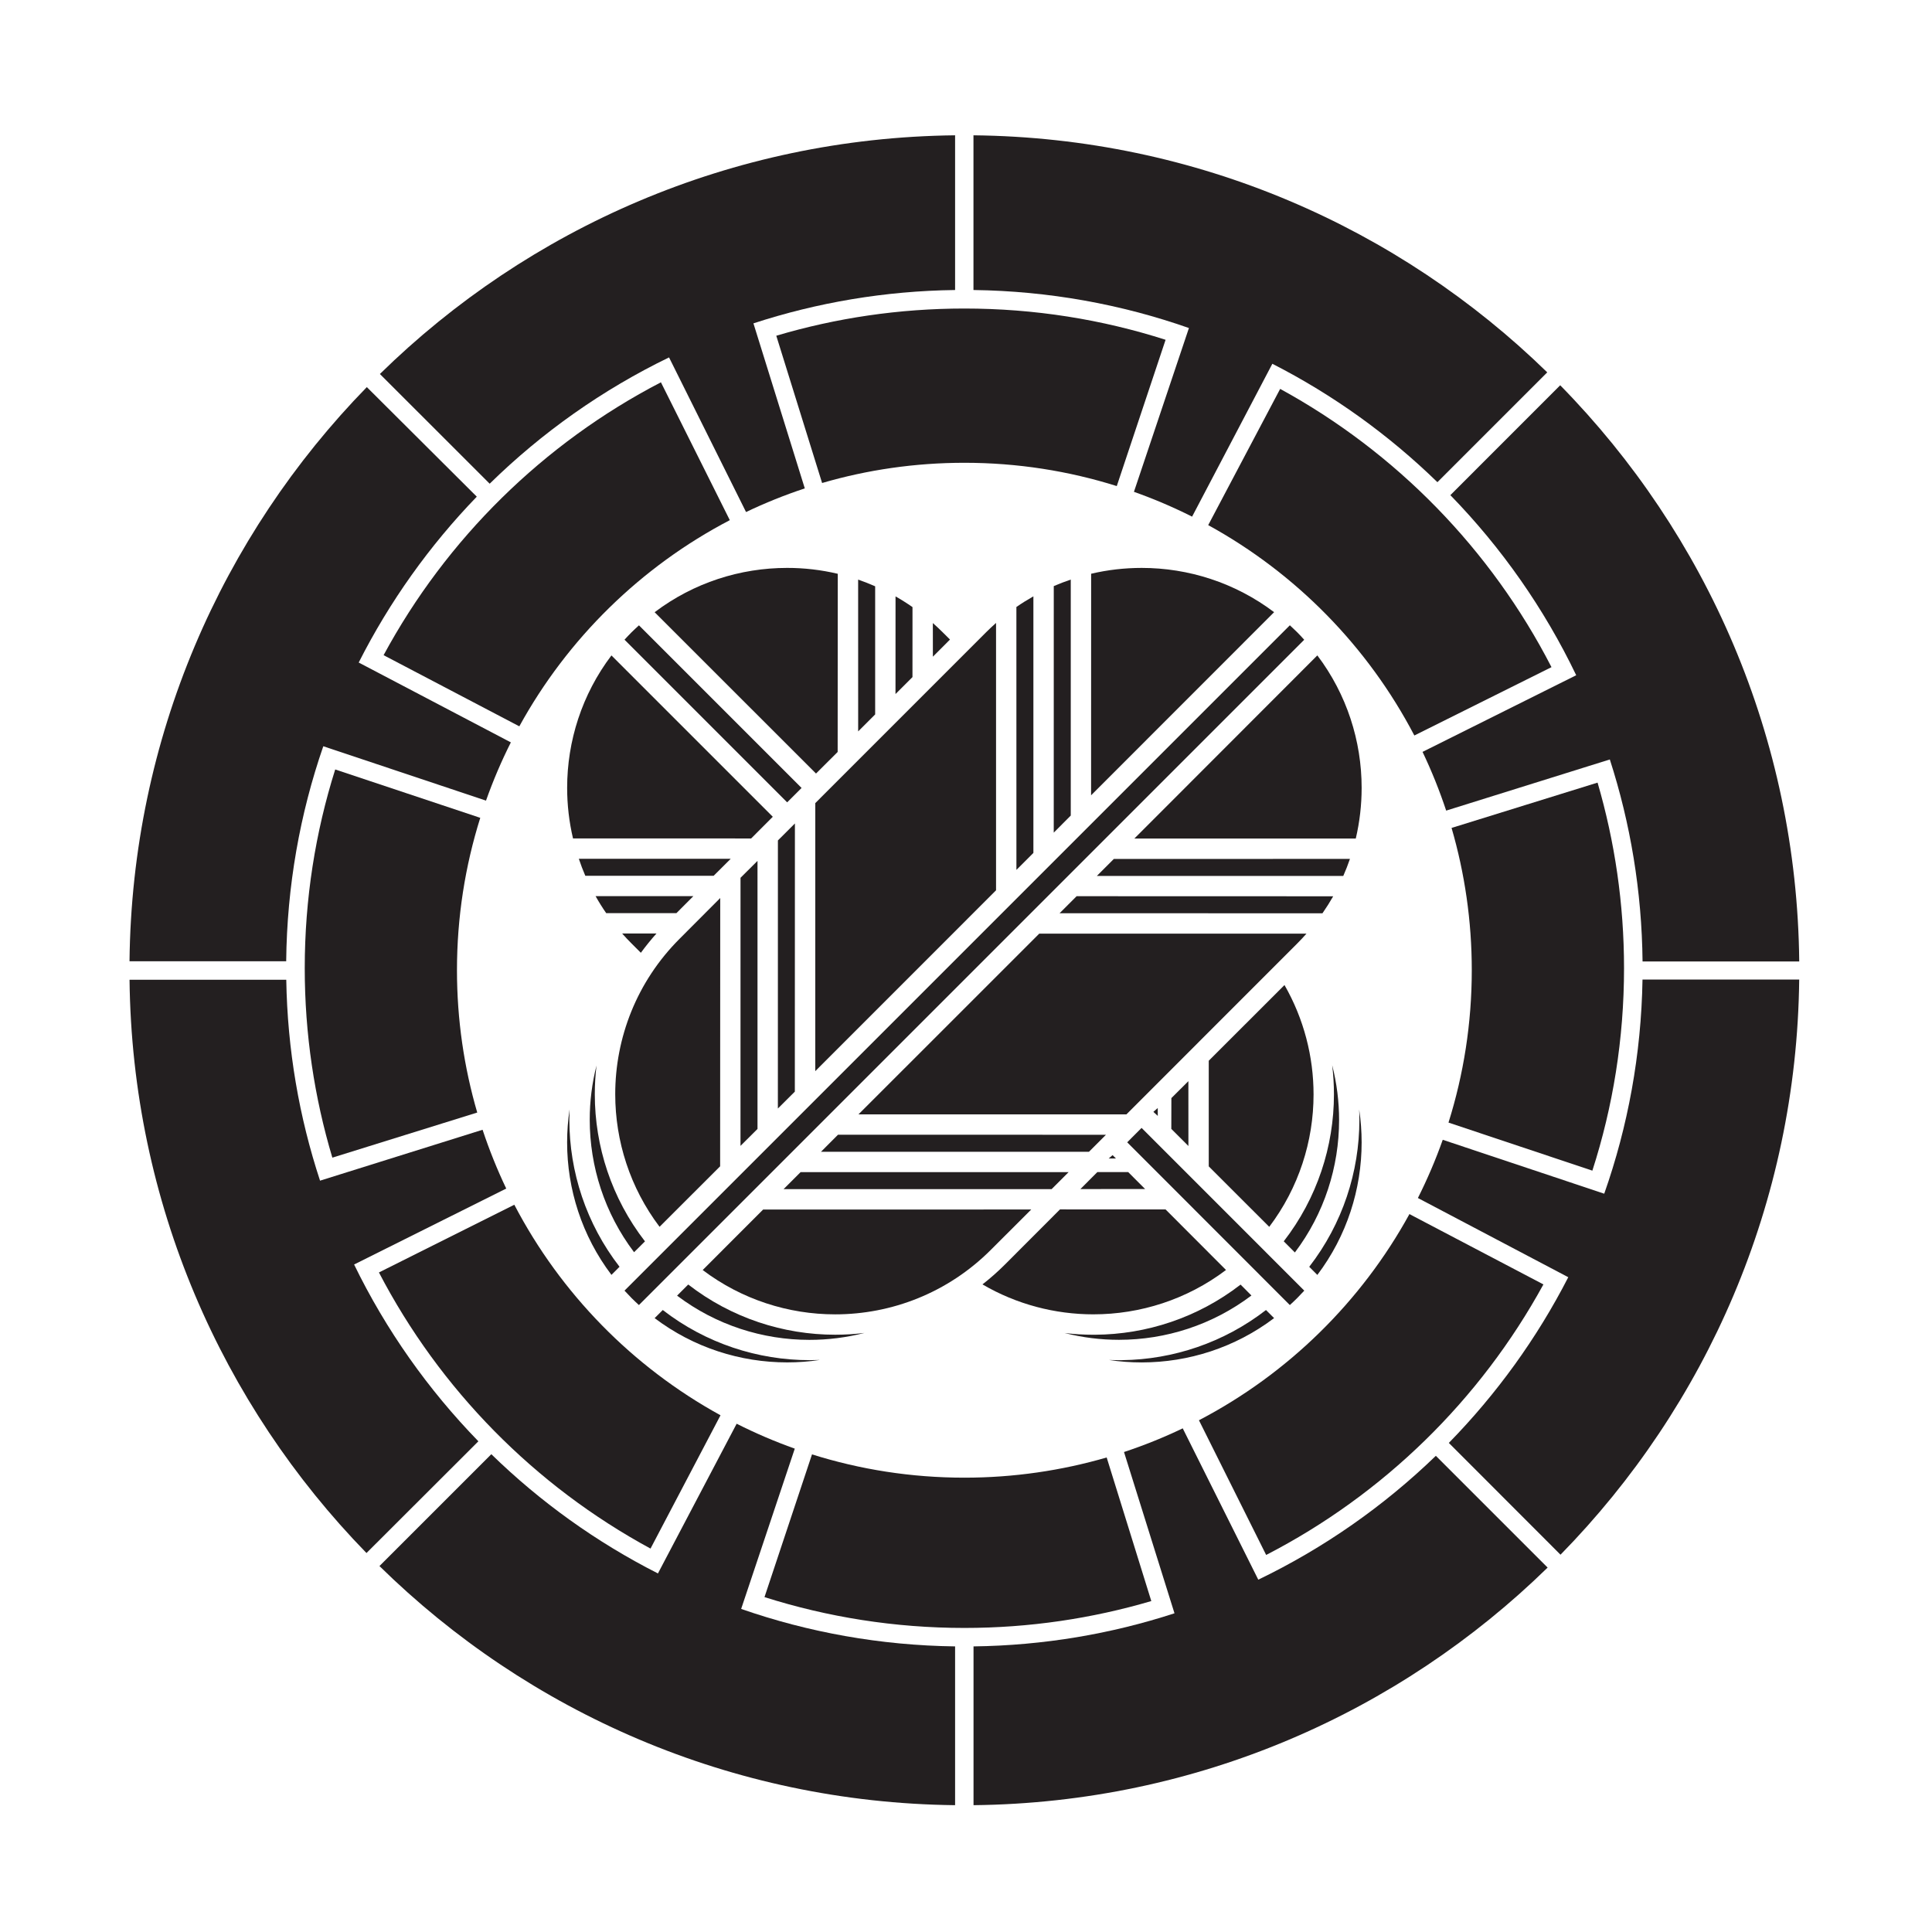 <?xml version="1.0" encoding="UTF-8" standalone="no"?>
<!-- Created with Inkscape (http://www.inkscape.org/) -->

<svg
   version="1.1"
   id="svg60702"
   width="793.701"
   height="793.701"
   viewBox="0 0 793.701 793.701"
   sodipodi:docname="Genjigurumani Chigai Takanoha.svg"
   inkscape:version="1.2 (dc2aeda, 2022-05-15)"
   xmlns:inkscape="http://www.inkscape.org/namespaces/inkscape"
   xmlns:sodipodi="http://sodipodi.sourceforge.net/DTD/sodipodi-0.dtd"
   xmlns="http://www.w3.org/2000/svg"
   xmlns:svg="http://www.w3.org/2000/svg">
  <defs
     id="defs60706">
    <clipPath
       clipPathUnits="userSpaceOnUse"
       id="clipPath61569">
      <path
         d="m -149.746,368.182 h 595.276 v -841.89 h -595.276 z"
         id="path61571"
         style="stroke-width:1" />
    </clipPath>
    <clipPath
       clipPathUnits="userSpaceOnUse"
       id="clipPath61575">
      <path
         d="M -496.009,355.502 H 99.267 v -841.89 H -496.009 Z"
         id="path61577"
         style="stroke-width:1" />
    </clipPath>
    <clipPath
       clipPathUnits="userSpaceOnUse"
       id="clipPath61581">
      <path
         d="m -174.737,473.493 h 595.276 v -841.89 h -595.276 z"
         id="path61583"
         style="stroke-width:1" />
    </clipPath>
    <clipPath
       clipPathUnits="userSpaceOnUse"
       id="clipPath61587">
      <path
         d="m -228.358,617.233 h 595.276 v -841.89 h -595.276 z"
         id="path61589"
         style="stroke-width:1" />
    </clipPath>
    <clipPath
       clipPathUnits="userSpaceOnUse"
       id="clipPath61593">
      <path
         d="m -478.034,327.06 h 595.276 v -841.89 h -595.276 z"
         id="path61595"
         style="stroke-width:1" />
    </clipPath>
    <clipPath
       clipPathUnits="userSpaceOnUse"
       id="clipPath61599">
      <path
         d="m -160.008,345.292 h 595.276 v -841.89 h -595.276 z"
         id="path61601"
         style="stroke-width:1" />
    </clipPath>
    <clipPath
       clipPathUnits="userSpaceOnUse"
       id="clipPath61605">
      <path
         d="m -369.411,559.1 h 595.276 v -841.89 h -595.276 z"
         id="path61607"
         style="stroke-width:1" />
    </clipPath>
    <clipPath
       clipPathUnits="userSpaceOnUse"
       id="clipPath61611">
      <path
         d="m -158.469,492.696 h 595.276 v -841.89 h -595.276 z"
         id="path61613"
         style="stroke-width:1" />
    </clipPath>
    <clipPath
       clipPathUnits="userSpaceOnUse"
       id="clipPath61617">
      <path
         d="m -387.692,608.221 h 595.276 v -841.89 h -595.276 z"
         id="path61619"
         style="stroke-width:1" />
    </clipPath>
    <clipPath
       clipPathUnits="userSpaceOnUse"
       id="clipPath61623">
      <path
         d="m -250.19,569.616 h 595.276 v -841.89 h -595.276 z"
         id="path61625"
         style="stroke-width:1" />
    </clipPath>
    <clipPath
       clipPathUnits="userSpaceOnUse"
       id="clipPath61629">
      <path
         d="m -155.976,487.711 h 595.276 v -841.89 h -595.276 z"
         id="path61631"
         style="stroke-width:1" />
    </clipPath>
    <clipPath
       clipPathUnits="userSpaceOnUse"
       id="clipPath61635">
      <path
         d="m -494.286,489.295 h 595.276 v -841.89 h -595.276 z"
         id="path61637"
         style="stroke-width:1" />
    </clipPath>
    <clipPath
       clipPathUnits="userSpaceOnUse"
       id="clipPath61641">
      <path
         d="m -232.144,221.132 h 595.276 v -841.89 h -595.276 z"
         id="path61643"
         style="stroke-width:1" />
    </clipPath>
    <clipPath
       clipPathUnits="userSpaceOnUse"
       id="clipPath61647">
      <path
         d="m -392.028,233.583 h 595.276 v -841.89 h -595.276 z"
         id="path61649"
         style="stroke-width:1" />
    </clipPath>
    <clipPath
       clipPathUnits="userSpaceOnUse"
       id="clipPath61653">
      <path
         d="m -446.3,467.383 h 595.276 v -841.89 H -446.3 Z"
         id="path61655"
         style="stroke-width:1" />
    </clipPath>
    <clipPath
       clipPathUnits="userSpaceOnUse"
       id="clipPath61659">
      <path
         d="m -242.517,541.274 h 595.276 v -841.89 h -595.276 z"
         id="path61661"
         style="stroke-width:1" />
    </clipPath>
    <clipPath
       clipPathUnits="userSpaceOnUse"
       id="clipPath61665">
      <path
         d="m -181.705,466.51 h 595.276 v -841.89 h -595.276 z"
         id="path61667"
         style="stroke-width:1" />
    </clipPath>
    <clipPath
       clipPathUnits="userSpaceOnUse"
       id="clipPath61671">
      <path
         d="m -249.405,534.332 h 595.276 v -841.89 h -595.276 z"
         id="path61673"
         style="stroke-width:1" />
    </clipPath>
    <clipPath
       clipPathUnits="userSpaceOnUse"
       id="clipPath61677">
      <path
         d="m -209.397,410.744 h 595.276 v -841.89 h -595.276 z"
         id="path61679"
         style="stroke-width:1" />
    </clipPath>
    <clipPath
       clipPathUnits="userSpaceOnUse"
       id="clipPath61683">
      <path
         d="m -228.165,391.958 h 595.276 v -841.89 h -595.276 z"
         id="path61685"
         style="stroke-width:1" />
    </clipPath>
    <clipPath
       clipPathUnits="userSpaceOnUse"
       id="clipPath61689">
      <path
         d="m -239.683,380.451 h 595.276 v -841.89 h -595.276 z"
         id="path61691"
         style="stroke-width:1" />
    </clipPath>
    <clipPath
       clipPathUnits="userSpaceOnUse"
       id="clipPath61695">
      <path
         d="m -303.823,316.318 h 595.276 v -841.89 h -595.276 z"
         id="path61697"
         style="stroke-width:1" />
    </clipPath>
    <clipPath
       clipPathUnits="userSpaceOnUse"
       id="clipPath61704">
      <path
         d="m -349.517,379.864 h 595.276 v -841.89 h -595.276 z"
         id="path61706"
         style="stroke-width:1" />
    </clipPath>
    <clipPath
       clipPathUnits="userSpaceOnUse"
       id="clipPath61710">
      <path
         d="m -257.317,526.473 h 595.276 v -841.89 h -595.276 z"
         id="path61712"
         style="stroke-width:1" />
    </clipPath>
    <clipPath
       clipPathUnits="userSpaceOnUse"
       id="clipPath61720">
      <path
         d="m -343.194,386.149 h 595.276 v -841.89 h -595.276 z"
         id="path61722"
         style="stroke-width:1" />
    </clipPath>
    <clipPath
       clipPathUnits="userSpaceOnUse"
       id="clipPath61726">
      <path
         d="m -194.581,521.432 h 595.276 v -841.89 h -595.276 z"
         id="path61728"
         style="stroke-width:1" />
    </clipPath>
    <clipPath
       clipPathUnits="userSpaceOnUse"
       id="clipPath61732">
      <path
         d="m -351.765,541.282 h 595.276 v -841.89 h -595.276 z"
         id="path61734"
         style="stroke-width:1" />
    </clipPath>
    <clipPath
       clipPathUnits="userSpaceOnUse"
       id="clipPath61738">
      <path
         d="m -405.892,514.323 h 595.276 v -841.89 H -405.892 Z"
         id="path61740"
         style="stroke-width:1" />
    </clipPath>
    <clipPath
       clipPathUnits="userSpaceOnUse"
       id="clipPath61744">
      <path
         d="m -344.774,534.315 h 595.276 v -841.89 h -595.276 z"
         id="path61746"
         style="stroke-width:1" />
    </clipPath>
    <clipPath
       clipPathUnits="userSpaceOnUse"
       id="clipPath61750">
      <path
         d="m -398.968,507.405 h 595.276 v -841.89 h -595.276 z"
         id="path61752"
         style="stroke-width:1" />
    </clipPath>
    <clipPath
       clipPathUnits="userSpaceOnUse"
       id="clipPath61756">
      <path
         d="m -336.896,526.465 h 595.276 v -841.89 h -595.276 z"
         id="path61758"
         style="stroke-width:1" />
    </clipPath>
    <clipPath
       clipPathUnits="userSpaceOnUse"
       id="clipPath61763">
      <path
         d="m -342.81,477.411 h 595.276 v -841.89 H -342.81 Z"
         id="path61765"
         style="stroke-width:1" />
    </clipPath>
    <clipPath
       clipPathUnits="userSpaceOnUse"
       id="clipPath61769">
      <path
         d="m -194.588,412.199 h 595.276 v -841.89 h -595.276 z"
         id="path61771"
         style="stroke-width:1" />
    </clipPath>
    <clipPath
       clipPathUnits="userSpaceOnUse"
       id="clipPath61775">
      <path
         d="m -208.407,402.858 h 595.276 v -841.89 h -595.276 z"
         id="path61777"
         style="stroke-width:1" />
    </clipPath>
    <clipPath
       clipPathUnits="userSpaceOnUse"
       id="clipPath61781">
      <path
         d="m -219.875,391.349 h 595.276 v -841.89 H -219.875 Z"
         id="path61783"
         style="stroke-width:1" />
    </clipPath>
    <clipPath
       clipPathUnits="userSpaceOnUse"
       id="clipPath61787">
      <path
         d="m -231.436,379.844 h 595.276 v -841.89 h -595.276 z"
         id="path61789"
         style="stroke-width:1" />
    </clipPath>
    <clipPath
       clipPathUnits="userSpaceOnUse"
       id="clipPath61793">
      <path
         d="m -251.425,359.838 h 595.276 v -841.89 h -595.276 z"
         id="path61795"
         style="stroke-width:1" />
    </clipPath>
    <clipPath
       clipPathUnits="userSpaceOnUse"
       id="clipPath61799">
      <path
         d="m -372.435,448.327 h 595.276 v -841.89 h -595.276 z"
         id="path61801"
         style="stroke-width:1" />
    </clipPath>
    <clipPath
       clipPathUnits="userSpaceOnUse"
       id="clipPath61805">
      <path
         d="m -360.917,459.84 h 595.276 v -841.89 h -595.276 z"
         id="path61807"
         style="stroke-width:1" />
    </clipPath>
    <clipPath
       clipPathUnits="userSpaceOnUse"
       id="clipPath61811">
      <path
         d="m -356.72,462.895 h 595.276 v -841.89 h -595.276 z"
         id="path61813"
         style="stroke-width:1" />
    </clipPath>
    <clipPath
       clipPathUnits="userSpaceOnUse"
       id="clipPath61820">
      <path
         d="m -347.308,473.459 h 595.276 v -841.89 h -595.276 z"
         id="path61822"
         style="stroke-width:1" />
    </clipPath>
    <clipPath
       clipPathUnits="userSpaceOnUse"
       id="clipPath61826">
      <path
         d="m -242.534,368.715 h 595.276 v -841.89 H -242.534 Z"
         id="path61828"
         style="stroke-width:1" />
    </clipPath>
    <clipPath
       clipPathUnits="userSpaceOnUse"
       id="clipPath61832">
      <path
         d="m -359.134,226.195 h 595.276 v -841.89 h -595.276 z"
         id="path61834"
         style="stroke-width:1" />
    </clipPath>
    <clipPath
       clipPathUnits="userSpaceOnUse"
       id="clipPath61838">
      <path
         d="m -147.974,373.486 h 595.276 v -841.89 H -147.974 Z"
         id="path61840"
         style="stroke-width:1" />
    </clipPath>
  </defs>
  <sodipodi:namedview
     id="namedview60704"
     pagecolor="#ffffff"
     bordercolor="#000000"
     borderopacity="0.25"
     inkscape:showpageshadow="2"
     inkscape:pageopacity="0.0"
     inkscape:pagecheckerboard="0"
     inkscape:deskcolor="#d1d1d1"
     showgrid="false"
     inkscape:zoom="0.21024124"
     inkscape:cx="-470.88764"
     inkscape:cy="561.26002"
     inkscape:window-width="1419"
     inkscape:window-height="456"
     inkscape:window-x="0"
     inkscape:window-y="25"
     inkscape:window-maximized="0"
     inkscape:current-layer="svg60702">
    <inkscape:page
       x="0"
       y="0"
       id="page60708"
       width="793.701"
       height="793.701" />
  </sodipodi:namedview>
  <path
     d="m 478.845,139.593 c -26.052,-8.349 -53.836,-12.844 -82.656,-12.844 -26.844,0 -52.789,3.901 -77.278,11.177 l 18.825,60.5 c 18.536,-5.409 38.164,-8.306 58.453,-8.306 21.796,0 42.836,3.352 62.601,9.568 z"
     style="fill:#231f20;fill-opacity:1;fill-rule:nonzero;stroke:none"
     id="path60722" />
  <path
     d="m 595.066,461.178 c 6.211,-19.765 9.568,-40.787 9.568,-62.601 0,-20.288 -2.907,-39.905 -8.305,-58.448 l 59.982,-18.616 c 7.064,24.192 10.872,49.773 10.872,76.241 0,29.012 -4.565,56.963 -13.01,83.169 z"
     style="fill:#231f20;fill-opacity:1;fill-rule:nonzero;stroke:none"
     id="path60726" />
  <path
     d="m 661.345,312.003 c 8.456,26.191 13.148,54.071 13.448,82.993 h 64.366 C 738.217,302.826 700.93,219.367 640.96,158.274 l -45.123,45.14 c 20.984,21.561 38.527,46.528 51.699,73.985 l -63.125,31.488 c 3.718,7.793 6.958,15.843 9.705,24.127 z"
     style="fill:#231f20;fill-opacity:1;fill-rule:nonzero;stroke:none"
     id="path60730" />
  <path
     d="M 637.379,274.08 C 612.524,225.719 573.559,185.802 525.913,159.766 l -29.558,55.962 c 36.048,19.793 65.615,49.928 84.685,86.424 z"
     style="fill:#231f20;fill-opacity:1;fill-rule:nonzero;stroke:none"
     id="path60734" />
  <path
     d="m 522.704,149.444 c 25.027,12.78 47.872,29.232 67.809,48.645 l 45.123,-45.122 C 574.649,93.492 491.597,56.558 399.918,55.586 v 63.557 c 30.981,0.406 60.762,5.874 88.515,15.618 l -22.589,67.29 c 8.212,2.906 16.185,6.317 23.893,10.193 z"
     style="fill:#231f20;fill-opacity:1;fill-rule:nonzero;stroke:none"
     id="path60738" />
  <path
     d="m 309.525,132.842 c 26.125,-8.536 53.953,-13.325 82.846,-13.699 V 55.585 c -91.987,1.005 -175.274,38.222 -236.303,98.06 l 45.101,45.069 c 21.467,-21.039 46.341,-38.639 73.688,-51.884 l 31.632,63.525 c 7.781,-3.72 15.841,-6.969 24.137,-9.716 z"
     style="fill:#231f20;fill-opacity:1;fill-rule:nonzero;stroke:none"
     id="path60742" />
  <path
     d="m 659.048,490.394 c 9.716,-27.591 15.211,-57.169 15.724,-87.973 h 64.374 c -1.025,91.954 -38.237,175.235 -98.059,236.278 l -45.88,-45.925 c 19.573,-20.014 36.174,-42.932 49.068,-68.071 l -61.779,-32.538 c 3.88,-7.714 7.3,-15.695 10.208,-23.919 z"
     style="fill:#231f20;fill-opacity:1;fill-rule:nonzero;stroke:none"
     id="path60746" />
  <path
     d="m 492.548,583.467 c 36.519,-19.071 66.674,-48.639 86.473,-84.697 l 55.043,28.89 c -25.978,47.463 -65.743,86.323 -113.904,111.146 z"
     style="fill:#231f20;fill-opacity:1;fill-rule:nonzero;stroke:none"
     id="path60750" />
  <path
     d="m 516.923,648.961 c 27.024,-13.021 51.633,-30.276 72.948,-50.885 l 45.924,45.913 c -61.008,59.587 -144.08,96.628 -235.853,97.612 V 676.37 c 28.787,-0.376 56.517,-5.109 82.56,-13.6 l -20.74,-66.254 c 8.273,-2.738 16.333,-5.987 24.128,-9.724 z"
     style="fill:#231f20;fill-opacity:1;fill-rule:nonzero;stroke:none"
     id="path60754" />
  <path
     d="m 304.478,660.977 c 27.581,9.599 57.128,14.987 87.893,15.393 v 65.232 C 300.31,740.586 216.926,703.308 155.886,643.36 l 45.956,-45.948 c 20.108,19.596 43.167,36.166 68.449,48.981 l 32.338,-61.5 c 7.685,3.882 15.672,7.314 23.88,10.232 z"
     style="fill:#231f20;fill-opacity:1;fill-rule:nonzero;stroke:none"
     id="path60758" />
  <path
     d="m 333.587,597.487 c 19.765,6.221 40.795,9.568 62.601,9.568 20.279,0 39.896,-2.909 58.453,-8.295 l 18.334,58.987 c -24.342,7.161 -50.115,11.042 -76.787,11.042 -28.617,0 -56.208,-4.456 -82.122,-12.666 z"
     style="fill:#231f20;fill-opacity:1;fill-rule:nonzero;stroke:none"
     id="path60762" />
  <path
     d="m 207.968,488.282 c -3.721,-7.792 -6.96,-15.857 -9.717,-24.153 l -66.771,20.91 c -8.562,-26.025 -13.405,-53.744 -13.876,-82.538 H 53.218 c 1.016,91.593 37.949,174.557 97.343,235.513 l 45.968,-45.904 c -20.653,-21.235 -37.961,-45.716 -51.056,-72.628 z"
     style="fill:#231f20;fill-opacity:1;fill-rule:nonzero;stroke:none"
     id="path60766" />
  <path
     d="m 211.292,494.928 c 19.072,36.516 48.651,66.694 84.708,86.492 l -28.756,54.765 C 219.673,610.401 180.685,570.789 155.672,522.743 Z"
     style="fill:#231f20;fill-opacity:1;fill-rule:nonzero;stroke:none"
     id="path60770" />
  <path
     d="m 213.344,298.389 c 19.808,-36.063 49.967,-65.632 86.472,-84.702 L 271.52,157.056 c -48.287,25.079 -88.097,64.263 -113.935,112.101 z"
     style="fill:#231f20;fill-opacity:1;fill-rule:nonzero;stroke:none"
     id="path60774" />
  <path
     d="m 199.661,328.909 c 2.919,-8.225 6.317,-16.212 10.209,-23.924 l -62.505,-32.803 c 12.721,-25.137 29.131,-48.089 48.512,-68.138 L 150.7,159.028 C 91.167,220.036 54.18,303.152 53.207,394.905 h 64.365 c 0.32,-30.911 5.655,-60.619 15.244,-88.332 z"
     style="fill:#231f20;fill-opacity:1;fill-rule:nonzero;stroke:none"
     id="path60778" />
  <path
     d="m 197.299,335.981 c -6.211,19.767 -9.568,40.788 -9.568,62.596 0,20.301 2.908,39.924 8.328,58.476 l -59.523,18.53 c -7.375,-24.65 -11.342,-50.784 -11.342,-77.829 0,-28.452 4.383,-55.877 12.518,-81.646 z"
     style="fill:#231f20;fill-opacity:1;fill-rule:nonzero;stroke:none"
     id="path60782" />
  <path
     d="m 232.982,469.323 c 0,19.18 6.067,38.355 18.211,54.419 l 3.324,-3.331 C 240.79,502.687 233.906,481.339 233.906,460.058 v -0.032 -0.072 -0.019 c 0.005,-1.385 0.033,-2.768 0.092,-4.156 -0.679,4.487 -1.016,9.016 -1.016,13.544"
     style="fill:#231f20;fill-opacity:1;fill-rule:nonzero;stroke:none"
     id="path60786" />
  <path
     d="m 323.355,559.698 c 4.503,0 9.003,-0.333 13.461,-1.003 -1.385,0.058 -2.77,0.086 -4.149,0.086 -21.309,0 -42.664,-6.87 -60.388,-20.602 l -3.347,3.334 c 16.058,12.122 35.246,18.185 54.423,18.185"
     style="fill:#231f20;fill-opacity:1;fill-rule:nonzero;stroke:none"
     id="path60790" />
  <path
     d="m 242.273,460.013 c 0,19.185 6.072,38.36 18.215,54.421 l 4.48,-4.457 C 251.242,492.24 244.357,470.898 244.357,449.606 v -0.104 -0.008 -0.005 c 0,-3.927 0.235,-7.859 0.705,-11.768 -1.86,7.305 -2.789,14.797 -2.789,22.292"
     style="fill:#231f20;fill-opacity:1;fill-rule:nonzero;stroke:none"
     id="path60794" />
  <path
     d="m 332.54,550.443 c 7.588,0 15.18,-0.948 22.576,-2.844 -3.988,0.487 -7.995,0.729 -12.005,0.729 -21.306,0 -42.659,-6.89 -60.372,-20.628 l -4.58,4.576 c 16.029,12.118 35.201,18.167 54.381,18.167"
     style="fill:#231f20;fill-opacity:1;fill-rule:nonzero;stroke:none"
     id="path60798" />
  <path
     d="m 279.196,385.659 c -17.649,17.636 -26.448,40.751 -26.448,63.879 0,19.197 6.073,38.387 18.211,54.457 l 24.886,-24.856 0.039,-110.213 z"
     style="fill:#231f20;fill-opacity:1;fill-rule:nonzero;stroke:none"
     id="path60802" />
  <path
     d="m 304.22,360.611 -0.011,110.137 6.987,-6.953 V 353.67 Z"
     style="fill:#231f20;fill-opacity:1;fill-rule:nonzero;stroke:none"
     id="path60806" />
  <path
     d="m 319.577,345.268 -0.011,110.133 6.967,-6.94 0.031,-110.176 z"
     style="fill:#231f20;fill-opacity:1;fill-rule:nonzero;stroke:none"
     id="path60810" />
  <path
     d="m 405.098,259.758 -70.164,70.177 -0.01,110.112 74.27,-74.296 V 255.913 c -1.396,1.234 -2.765,2.514 -4.096,3.845"
     style="fill:#231f20;fill-opacity:1;fill-rule:nonzero;stroke:none"
     id="path60814" />
  <path
     d="m 417.564,357.369 6.973,-6.977 V 244.989 c -2.377,1.345 -4.713,2.796 -6.984,4.371 z"
     style="fill:#231f20;fill-opacity:1;fill-rule:nonzero;stroke:none;stroke-width:1.333"
     id="path60818" />
  <path
     d="m 432.897,342.064 6.992,-7.021 v -96.94 c -2.356,0.796 -4.687,1.684 -6.981,2.672 z"
     style="fill:#231f20;fill-opacity:1;fill-rule:nonzero;stroke:none;stroke-width:1.333"
     id="path60822" />
  <path
     d="m 448.238,326.723 75.191,-75.231 c -16.052,-12.121 -35.219,-18.185 -54.404,-18.185 -6.975,0 -13.956,0.795 -20.765,2.397 z"
     style="fill:#231f20;fill-opacity:1;fill-rule:nonzero;stroke:none;stroke-width:1.333"
     id="path60826" />
  <path
     d="m 466.022,344.485 90.956,0.011 c 1.609,-6.844 2.41,-13.836 2.41,-20.827 0,-19.189 -6.066,-38.369 -18.2,-54.418 z m 92.057,1.397 v -1.386 z"
     style="fill:#231f20;fill-opacity:1;fill-rule:nonzero;stroke:none"
     id="path60830" />
  <path
     d="m 343.09,539.964 c 23.145,0 46.279,-8.823 63.937,-26.472 l 16.62,-16.604 -110.136,0.011 -24.833,24.852 c 16.045,12.129 35.235,18.213 54.412,18.213"
     style="fill:#231f20;fill-opacity:1;fill-rule:nonzero;stroke:none"
     id="path60834" />
  <path
     d="m 321.902,488.524 h 110.12 l 6.984,-6.989 -110.091,-0.011 z"
     style="fill:#231f20;fill-opacity:1;fill-rule:nonzero;stroke:none;stroke-width:1.333"
     id="path60838" />
  <path
     d="m 337.28,473.167 h 110.093 l 6.98,-6.987 -110.087,-0.011 z"
     style="fill:#231f20;fill-opacity:1;fill-rule:nonzero;stroke:none;stroke-width:1.333"
     id="path60842" />
  <path
     d="m 352.668,457.813 h 110.079 l 70.179,-70.212 c 1.321,-1.317 2.581,-2.668 3.795,-4.039 H 426.939 Z"
     style="fill:#231f20;fill-opacity:1;fill-rule:nonzero;stroke:none;stroke-width:1.333"
     id="path60846" />
  <path
     d="m 435.298,375.169 107.987,0.033 c 1.587,-2.284 3.057,-4.617 4.415,-6.993 l -105.409,-0.032 z"
     style="fill:#231f20;fill-opacity:1;fill-rule:nonzero;stroke:none;stroke-width:1.333"
     id="path60850" />
  <path
     d="m 457.592,352.866 -6.976,6.981 h 101.23 c 1.006,-2.301 1.926,-4.634 2.732,-6.992 z"
     style="fill:#231f20;fill-opacity:1;fill-rule:nonzero;stroke:none"
     id="path60854" />
  <path
     d="m 259.441,533.243 c 0.999,1 2.009,1.959 3.035,2.893 L 535.79,262.822 c -0.93,-1.045 -1.88,-2.077 -2.864,-3.061 -0.995,-0.983 -2.006,-1.945 -3.027,-2.883 L 256.56,530.215 c 0.936,1.025 1.897,2.039 2.881,3.028"
     style="fill:#231f20;fill-opacity:1;fill-rule:nonzero;stroke:none"
     id="path60858" />
  <path
     d="m 469.019,559.709 c 19.18,0 38.352,-6.073 54.404,-18.205 l -3.331,-3.323 c -17.346,13.429 -38.158,20.315 -59.005,20.593 v 0.018 h -1.377 c -1.382,0 -2.759,-0.026 -4.128,-0.083 4.453,0.667 8.948,1 13.437,1"
     style="fill:#231f20;fill-opacity:1;fill-rule:nonzero;stroke:none"
     id="path60862" />
  <path
     d="m 541.189,523.763 c 12.133,-16.055 18.195,-35.243 18.195,-54.429 0,-4.524 -0.338,-9.055 -1.015,-13.543 0.063,1.415 0.091,2.829 0.091,4.245 0,21.303 -6.875,42.662 -20.602,60.388 z"
     style="fill:#231f20;fill-opacity:1;fill-rule:nonzero;stroke:none"
     id="path60866" />
  <path
     d="m 459.699,550.42 c 19.172,0 38.344,-6.073 54.412,-18.203 l -4.459,-4.482 c -17.573,13.606 -38.708,20.482 -59.82,20.6 v 10e-4 h -0.552 -0.021 -0.011 -0.07 c -3.938,0 -7.883,-0.236 -11.802,-0.708 7.312,1.863 14.818,2.792 22.323,2.792"
     style="fill:#231f20;fill-opacity:1;fill-rule:nonzero;stroke:none"
     id="path60870" />
  <path
     d="m 531.957,514.539 c 12.117,-16.041 18.164,-35.213 18.164,-54.396 0,-7.58 -0.948,-15.166 -2.839,-22.552 0.482,3.984 0.727,7.99 0.727,11.995 0,21.305 -6.885,42.646 -20.623,60.369 z"
     style="fill:#231f20;fill-opacity:1;fill-rule:nonzero;stroke:none"
     id="path60874" />
  <path
     d="m 449.194,539.954 c 19.205,0 38.417,-6.073 54.472,-18.221 l -24.832,-24.878 -43.369,-0.01 -22.526,22.557 c -2.977,2.976 -6.076,5.727 -9.326,8.249 14.018,8.204 29.81,12.303 45.581,12.303"
     style="fill:#231f20;fill-opacity:1;fill-rule:nonzero;stroke:none"
     id="path60878" />
  <path
     d="m 443.85,488.49 26.591,-0.011 -6.968,-6.973 h -12.649 z"
     style="fill:#231f20;fill-opacity:1;fill-rule:nonzero;stroke:none;stroke-width:1.333"
     id="path60882" />
  <path
     d="m 457.079,474.547 -1.604,1.372 h 2.971 z"
     style="fill:#231f20;fill-opacity:1;fill-rule:nonzero;stroke:none"
     id="path60886" />
  <path
     d="m 259.451,387.599 3.827,3.821 c 1.988,-2.712 4.116,-5.364 6.409,-7.916 l -14.096,-0.005 c 1.235,1.399 2.519,2.767 3.86,4.1"
     style="fill:#231f20;fill-opacity:1;fill-rule:nonzero;stroke:none"
     id="path60890" />
  <path
     d="m 277.876,375.144 6.971,-6.995 -40.168,0.011 c 1.336,2.379 2.789,4.709 4.36,6.984 z"
     style="fill:#231f20;fill-opacity:1;fill-rule:nonzero;stroke:none"
     id="path60894" />
  <path
     d="m 293.167,359.799 7.024,-6.992 h -62.397 c 0.789,2.355 1.678,4.688 2.661,6.981 z"
     style="fill:#231f20;fill-opacity:1;fill-rule:nonzero;stroke:none"
     id="path60898" />
  <path
     d="m 308.582,344.458 8.896,-8.913 -66.289,-66.281 c -12.145,16.046 -18.196,35.226 -18.196,54.402 0,6.969 0.803,13.937 2.407,20.771 z"
     style="fill:#231f20;fill-opacity:1;fill-rule:nonzero;stroke:none"
     id="path60902" />
  <path
     d="m 335.233,317.784 8.893,-8.864 0.044,-73.198 c -6.841,-1.614 -13.828,-2.427 -20.825,-2.416 -19.188,0 -38.367,6.061 -54.407,18.205 z"
     style="fill:#231f20;fill-opacity:1;fill-rule:nonzero;stroke:none"
     id="path60906" />
  <path
     d="m 496.579,435.769 v 43.399 l 24.849,24.838 c 12.138,-16.046 18.206,-35.213 18.206,-54.385 0,-15.535 -3.982,-31.071 -11.943,-44.948 z"
     style="fill:#231f20;fill-opacity:1;fill-rule:nonzero;stroke:none"
     id="path60910" />
  <path
     d="m 481.223,451.12 -0.027,12.656 7.024,7.021 -0.01,-26.638 z"
     style="fill:#231f20;fill-opacity:1;fill-rule:nonzero;stroke:none"
     id="path60914" />
  <path
     d="m 475.626,455.193 v 0.967 l 0.011,2.278 -1.808,-1.664 z"
     style="fill:#231f20;fill-opacity:1;fill-rule:nonzero;stroke:none"
     id="path60918" />
  <path
     d="m 383.243,269.78 7.033,-7.043 -2.989,-2.965 c -1.32,-1.319 -2.677,-2.585 -4.055,-3.807 z"
     style="fill:#231f20;fill-opacity:1;fill-rule:nonzero;stroke:none;stroke-width:1.333"
     id="path60922" />
  <path
     d="m 367.887,285.128 6.973,-6.961 0.011,-28.761 c -2.265,-1.581 -4.596,-3.051 -6.968,-4.397 z"
     style="fill:#231f20;fill-opacity:1;fill-rule:nonzero;stroke:none;stroke-width:1.333"
     id="path60926" />
  <path
     d="m 352.551,300.474 6.981,-6.977 v -52.639 c -2.304,-1.011 -4.635,-1.932 -6.992,-2.743 z"
     style="fill:#231f20;fill-opacity:1;fill-rule:nonzero;stroke:none;stroke-width:1.333"
     id="path60930" />
  <path
     d="m 463.077,469.279 66.812,66.864 c 1.037,-0.943 2.048,-1.903 3.037,-2.888 0.995,-1.004 1.956,-2.015 2.896,-3.039 l -66.838,-66.849 z"
     style="fill:#231f20;fill-opacity:1;fill-rule:nonzero;stroke:none"
     id="path60934" />
  <path
     d="M 323.379,329.62 329.3,323.708 262.498,256.9 c -1.038,0.939 -2.074,1.89 -3.058,2.871 -0.984,0.987 -1.945,2.001 -2.881,3.028 z"
     style="fill:#231f20;fill-opacity:1;fill-rule:nonzero;stroke:none"
     id="path60938" />
</svg>
